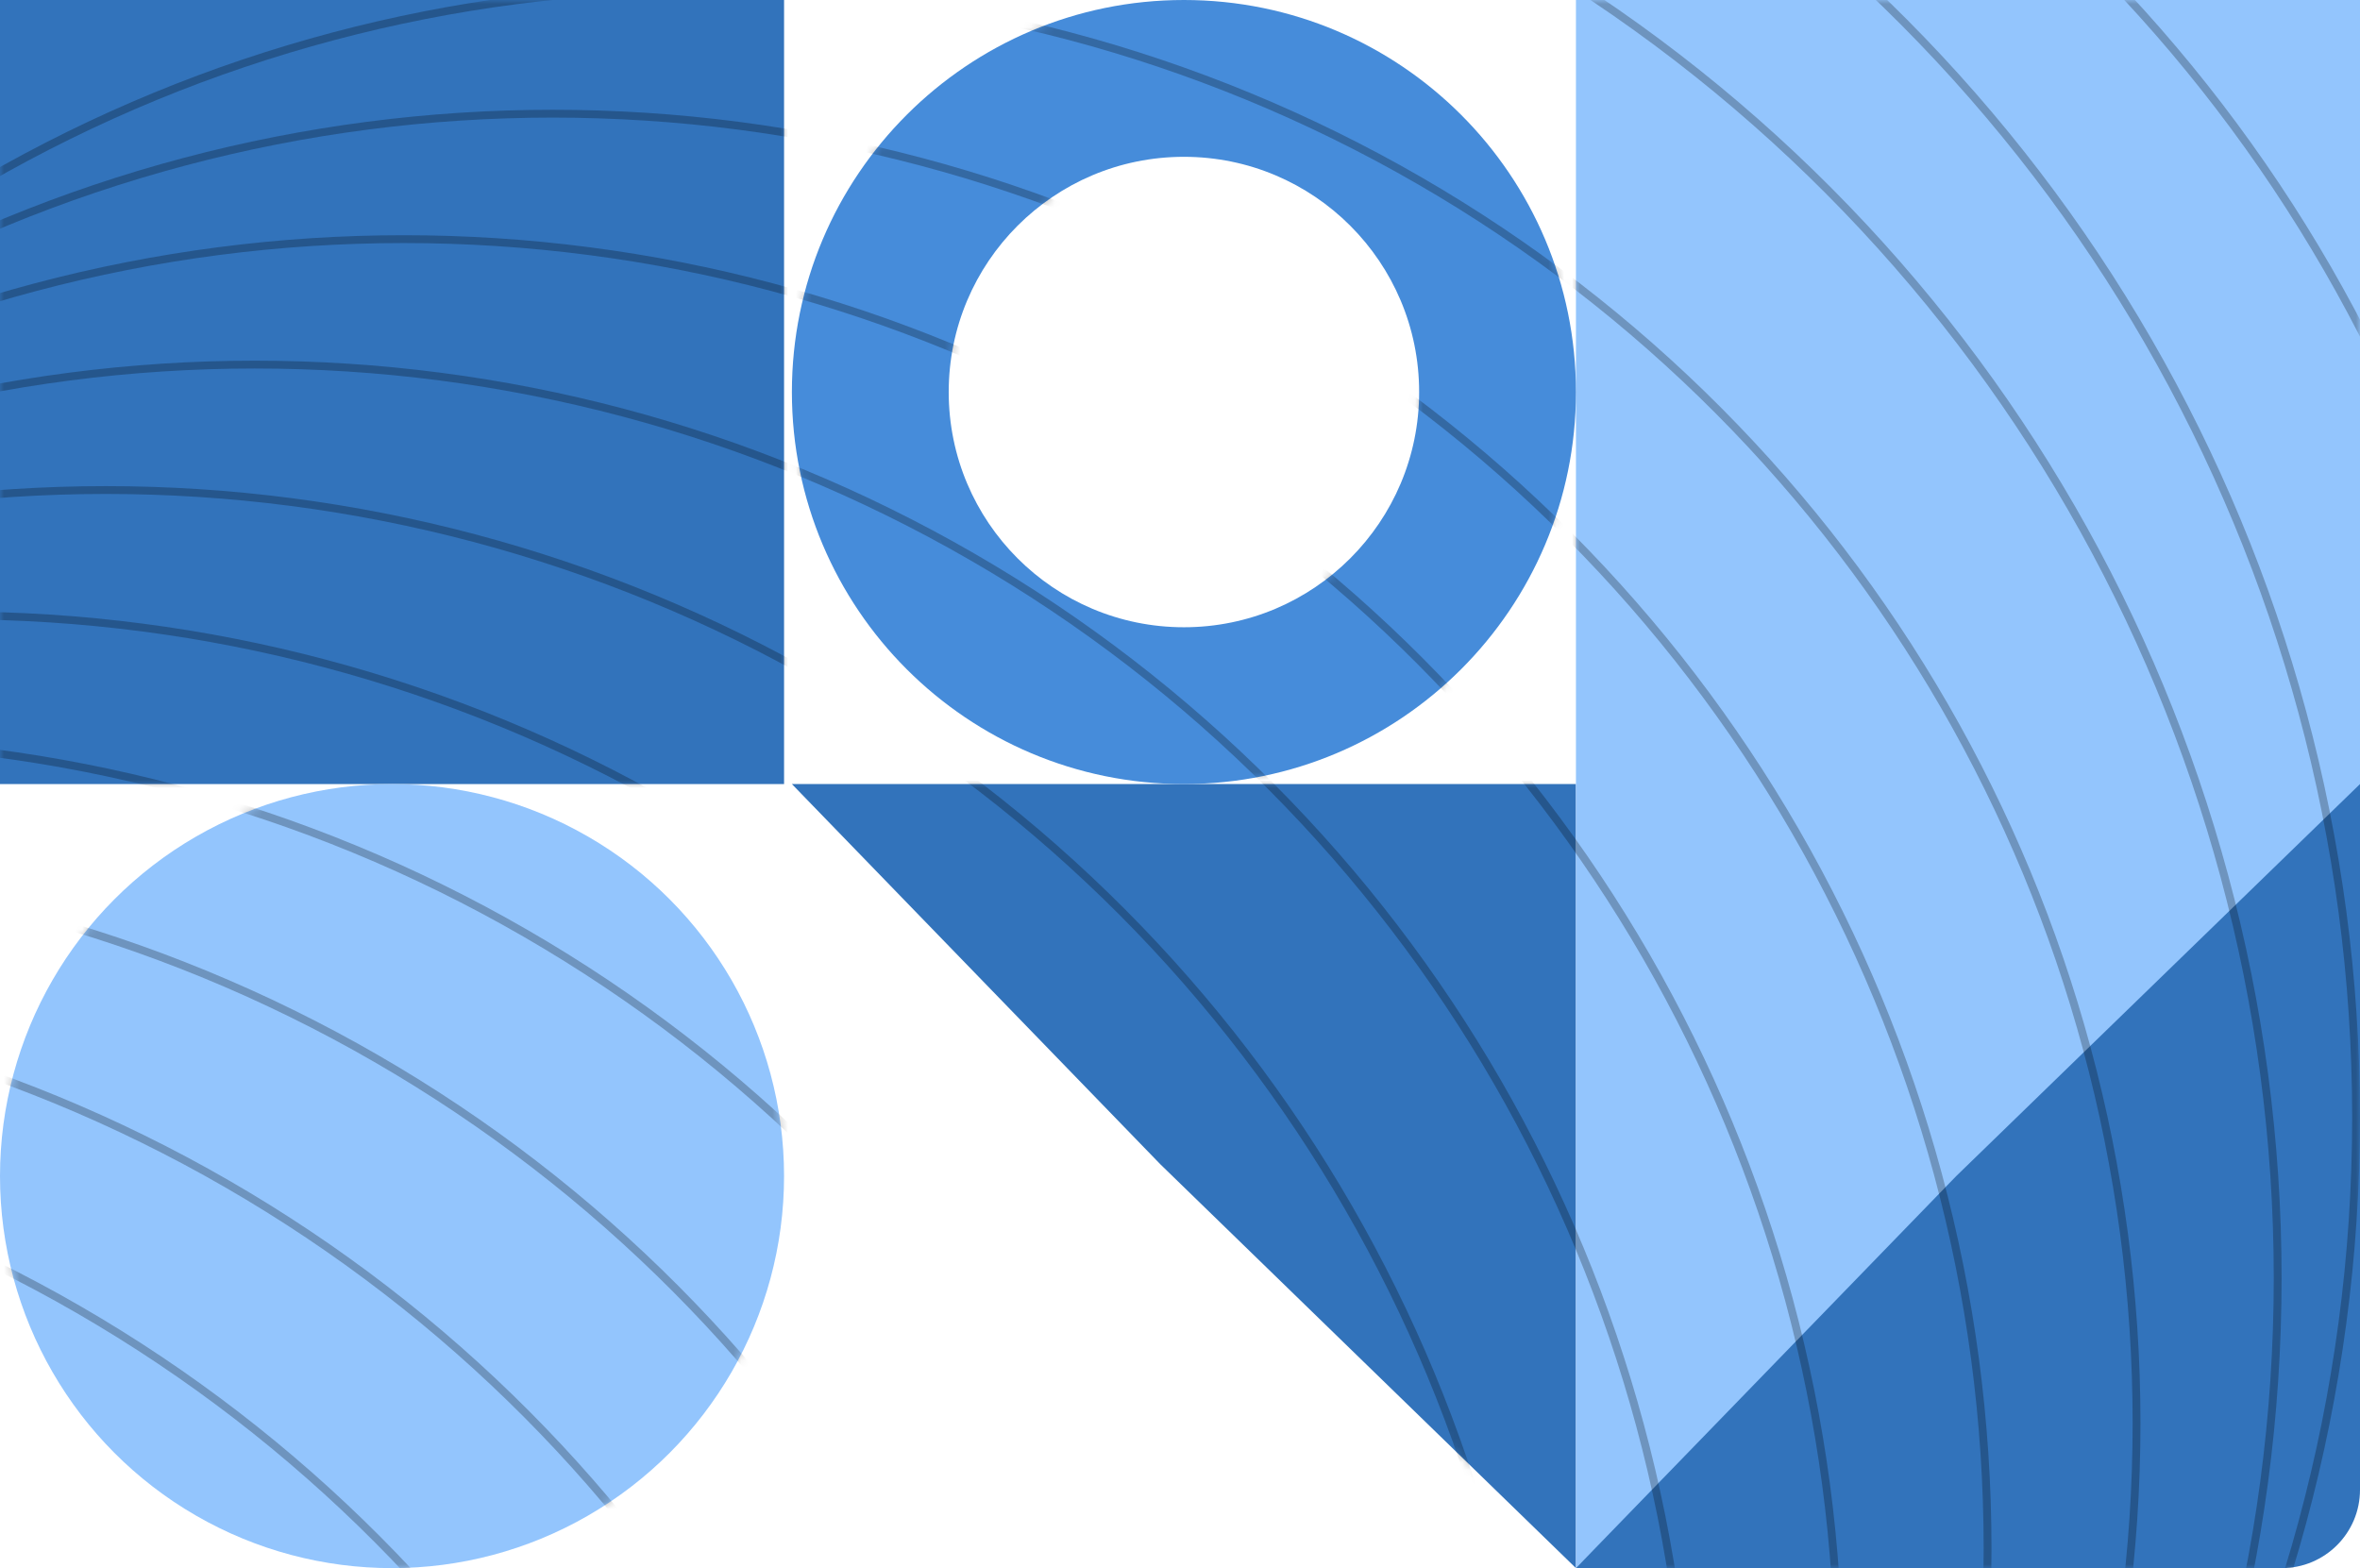<svg width="301" height="200" viewBox="0 0 301 200" fill="none" xmlns="http://www.w3.org/2000/svg">
<rect width="100" height="100" fill="#3273BB"/>
<circle cx="50" cy="150" r="50" fill="#93C5FD"/>
<path d="M101 100H201V200L148 148.5L101 100Z" fill="#3273BB"/>
<path d="M201 0H301V101L201 200V0Z" fill="#93C5FD"/>
<path fill-rule="evenodd" clip-rule="evenodd" d="M151 100C178.614 100 201 77.614 201 50C201 22.386 178.614 0 151 0C123.386 0 101 22.386 101 50C101 77.614 123.386 100 151 100ZM151 80C167.569 80 181 66.569 181 50C181 33.431 167.569 20 151 20C134.431 20 121 33.431 121 50C121 66.569 134.431 80 151 80Z" fill="#468CDA"/>
<path d="M249.5 150L301 100V190C301 195.523 296.523 200 291 200H201L249.5 150Z" fill="#3273BB"/>
<mask id="mask0_639_213" style="mask-type:alpha" maskUnits="userSpaceOnUse" x="0" y="0" width="301" height="200">
<rect width="100" height="100" fill="#3273BB"/>
<circle cx="50" cy="150" r="50" fill="#93C5FD"/>
<path d="M101 100H201V200L148 148.5L101 100Z" fill="#3273BB"/>
<path d="M201 0H301V101L201 200V0Z" fill="#93C5FD"/>
<path fill-rule="evenodd" clip-rule="evenodd" d="M151 100C178.614 100 201 77.614 201 50C201 22.386 178.614 0 151 0C123.386 0 101 22.386 101 50C101 77.614 123.386 100 151 100ZM151 80C167.569 80 181 66.569 181 50C181 33.431 167.569 20 151 20C134.431 20 121 33.431 121 50C121 66.569 134.431 80 151 80Z" fill="#468CDA"/>
<path d="M249.5 150L301 100V190C301 195.523 296.523 200 291 200H201L249.5 150Z" fill="#3273BB"/>
</mask>
<g mask="url(#mask0_639_213)">
<circle cx="131" cy="130" r="191.5" stroke="black" stroke-opacity="0.25"/>
<circle cx="102.5" cy="142.5" r="198" stroke="black" stroke-opacity="0.25"/>
<circle cx="94" cy="163" r="196.5" stroke="black" stroke-opacity="0.25"/>
<circle cx="89.5" cy="181.5" r="183" stroke="black" stroke-opacity="0.25"/>
<circle cx="70.5" cy="197.5" r="183" stroke="black" stroke-opacity="0.25"/>
<circle cx="51.5" cy="213.5" r="183" stroke="black" stroke-opacity="0.25"/>
<circle cx="32.5" cy="229.5" r="183" stroke="black" stroke-opacity="0.25"/>
<circle cx="13.5" cy="245.5" r="183" stroke="black" stroke-opacity="0.25"/>
<circle cx="-5.5" cy="261.5" r="183" stroke="black" stroke-opacity="0.25"/>
<circle cx="-24.5" cy="277.5" r="183" stroke="black" stroke-opacity="0.25"/>
<circle cx="-43.5" cy="293.5" r="183" stroke="black" stroke-opacity="0.25"/>
<circle cx="-62.5" cy="309.5" r="183" stroke="black" stroke-opacity="0.25"/>
<circle cx="-81.5" cy="325.5" r="183" stroke="black" stroke-opacity="0.25"/>
<circle cx="-100.5" cy="341.5" r="183" stroke="black" stroke-opacity="0.25"/>
</g>
</svg>
